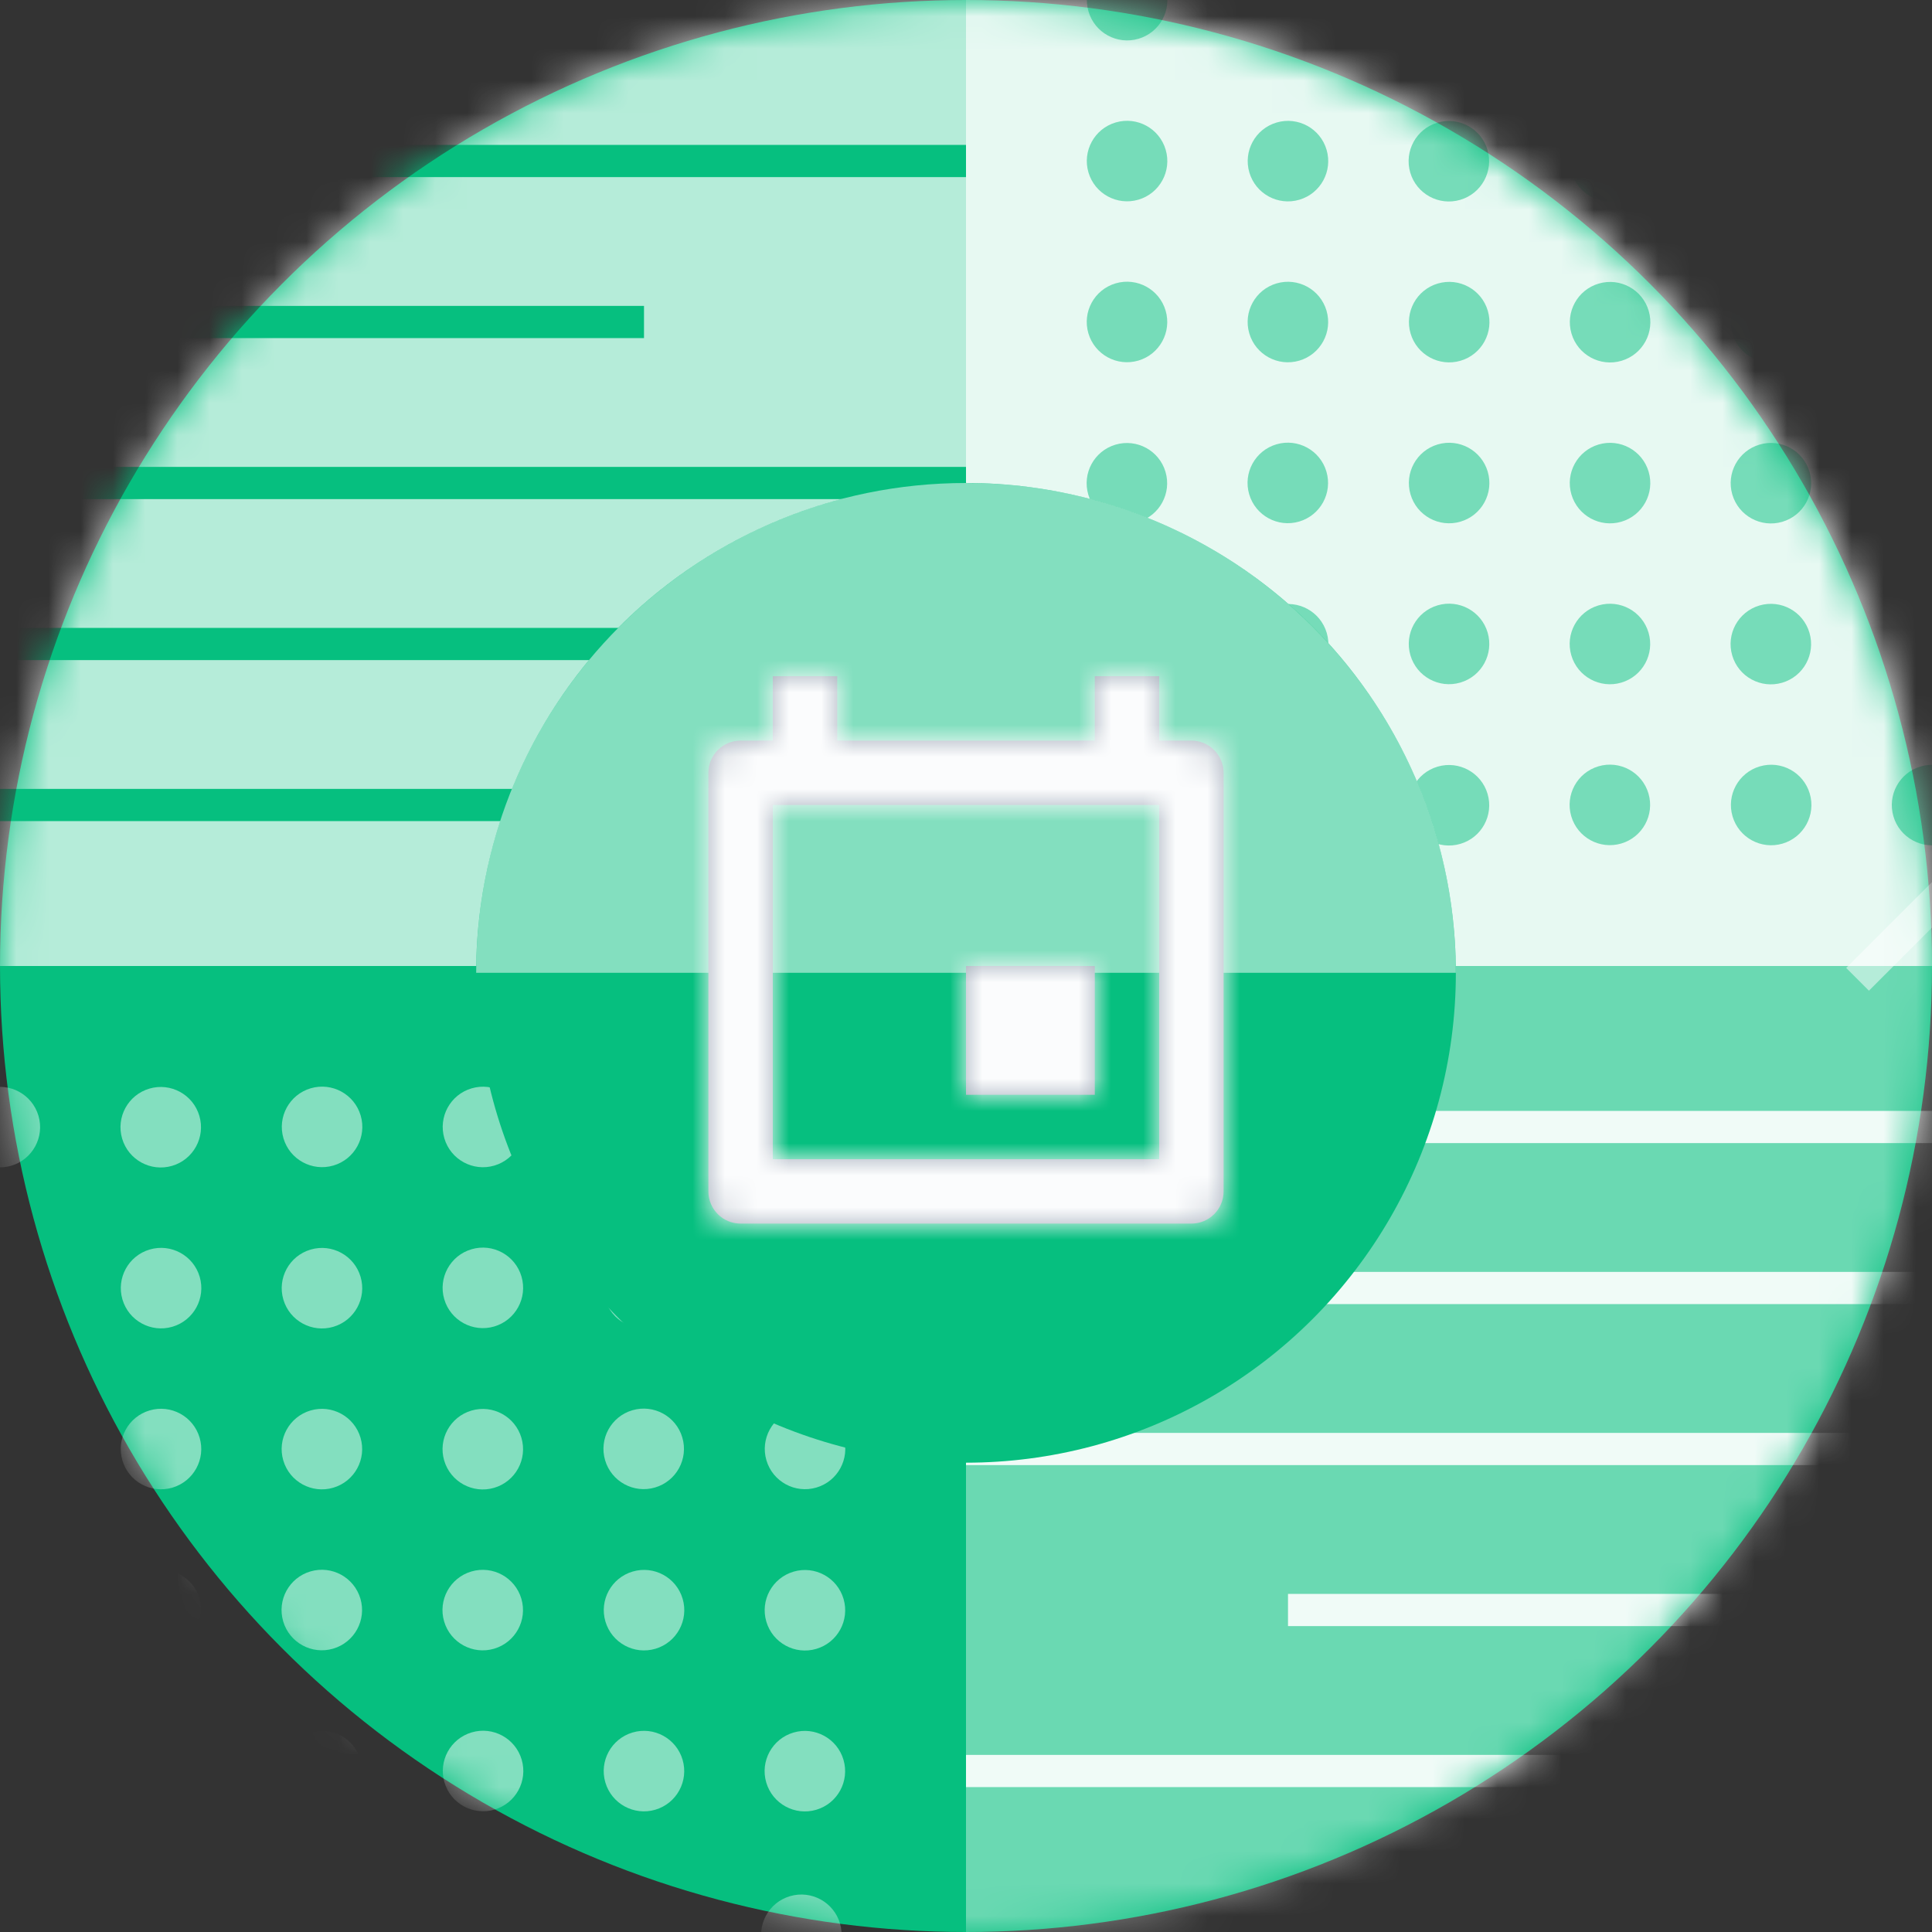 <?xml version="1.0" encoding="UTF-8"?>
<svg focusable="false" width="60px" height="60px" viewBox="0 0 60 60" version="1.1" xmlns="http://www.w3.org/2000/svg" xmlns:xlink="http://www.w3.org/1999/xlink">
    <rect x="0" y="0" width="60" height="60" fill="#333333" stroke="none"/>
    <!-- Generator: Sketch 56.3 (81716) - https://sketch.com -->
    <title>schedule</title>
    <desc>Created with Sketch.</desc>
    <defs>
        <circle id="path-1" cx="30" cy="30" r="30"></circle>
        <path d="M2,4 L2,15 L14,15 L14,4 L2,4 Z M2,2 L2,0 L4,0 L4,2 L15,2 C15.552,2 16,2.448 16,3 L16,16 C16,16.552 15.552,17 15,17 L1,17 C0.448,17 0,16.552 0,16 L0,3 C0,2.448 0.448,2 1,2 L2,2 Z M8,9 L12,9 L12,13 L8,13 L8,9 Z M12,0 L14,0 L14,2 L12,2 L12,0 Z" id="path-3"></path>
    </defs>
    <g id="Create-Connection" stroke="none" stroke-width="1" fill="none" fill-rule="evenodd">
        <g id="1.20" transform="translate(-909, -328)">
            <g id="schedule" transform="translate(909, 328)">
                <mask id="mask-2" fill="white">
                    <use xlink:href="#path-1"></use>
                </mask>
                <use id="Oval" fill="#06BF7F" fill-rule="nonzero" xlink:href="#path-1"></use>
                <g id="Group" mask="url(#mask-2)">
                    <g transform="translate(-10, -2.5)">
                        <rect id="Rectangle" stroke="none" fill="#FFFFFF" fill-rule="nonzero" opacity="0.9" transform="translate(55, 17.5) rotate(-180) translate(-55, -17.5) " x="40" y="2.5" width="30" height="30"></rect>
                        <rect id="Rectangle" stroke="none" fill="#FFFFFF" fill-rule="nonzero" opacity="0.7" transform="translate(20, 17.5) rotate(-180) translate(-20, -17.5) " x="1.77635684e-15" y="2.5" width="40" height="30"></rect>
                        <rect id="Rectangle" stroke="none" fill="#FFFFFF" fill-rule="nonzero" opacity="0.4" transform="translate(60, 47.5) rotate(-180) translate(-60, -47.5) " x="40" y="32.5" width="40" height="30"></rect>
                        <path d="M10,7.5 L40,7.5" id="Path" stroke="#06BF7F" stroke-width="1" fill="none"></path>
                        <path d="M10,12.5 L30,12.5" id="Path" stroke="#06BF7F" stroke-width="1" fill="none"></path>
                        <path d="M10,17.5 L40,17.5" id="Path" stroke="#06BF7F" stroke-width="1" fill="none"></path>
                        <path d="M10,22.5 L30,22.5" id="Path" stroke="#06BF7F" stroke-width="1" fill="none"></path>
                        <path d="M10,27.5 L40,27.5" id="Path" stroke="#06BF7F" stroke-width="1" fill="none"></path>
                        <g id="Group" opacity="0.9" stroke="none" stroke-width="1" fill="none" fill-rule="evenodd" transform="translate(40, 36.25)">
                            <path d="M0,1.25 L30,1.25" id="Path" stroke="#FFFFFF"></path>
                            <path d="M10,6.25 L30,6.25" id="Path" stroke="#FFFFFF"></path>
                            <path d="M0,11.25 L30,11.25" id="Path" stroke="#FFFFFF"></path>
                            <path d="M10,16.25 L30,16.25" id="Path" stroke="#FFFFFF"></path>
                            <path d="M0,21.25 L30,21.25" id="Path" stroke="#FFFFFF"></path>
                        </g>
                        <g id="Group" opacity="0.5" stroke="none" stroke-width="1" fill="none" fill-rule="evenodd" transform="translate(42.5, 0)">
                            <circle id="Oval" fill="#06BF7F" fill-rule="nonzero" transform="translate(22.505, 27.5) rotate(-16.38) translate(-22.505, -27.5) " cx="22.505" cy="27.5" r="1.25"></circle>
                            <circle id="Oval" fill="#06BF7F" fill-rule="nonzero" transform="translate(27.502, 27.502) rotate(-16.38) translate(-27.502, -27.502) " cx="27.502" cy="27.502" r="1.25"></circle>
                            <circle id="Oval" fill="#06BF7F" fill-rule="nonzero" transform="translate(22.495, 22.503) rotate(-16.38) translate(-22.495, -22.503) " cx="22.495" cy="22.503" r="1.25"></circle>
                            <circle id="Oval" fill="#06BF7F" fill-rule="nonzero" transform="translate(22.498, 17.506) rotate(-16.38) translate(-22.498, -17.506) " cx="22.498" cy="17.506" r="1.25"></circle>
                            <circle id="Oval" fill="#06BF7F" fill-rule="nonzero" transform="translate(22.5, 12.509) rotate(-16.38) translate(-22.5, -12.509) " cx="22.5" cy="12.509" r="1.25"></circle>
                            <circle id="Oval" fill="#06BF7F" fill-rule="nonzero" transform="translate(22.503, 7.499) rotate(-16.38) translate(-22.503, -7.499) " cx="22.503" cy="7.499" r="1.25"></circle>
                            <circle id="Oval" fill="#06BF7F" fill-rule="nonzero" transform="translate(17.496, 27.497) rotate(-16.38) translate(-17.496, -27.497) " cx="17.496" cy="27.497" r="1.25"></circle>
                            <circle id="Oval" fill="#06BF7F" fill-rule="nonzero" transform="translate(17.498, 22.5) rotate(-16.38) translate(-17.498, -22.5) " cx="17.498" cy="22.5" r="1.25"></circle>
                            <circle id="Oval" fill="#06BF7F" fill-rule="nonzero" transform="translate(17.501, 17.503) rotate(-16.38) translate(-17.501, -17.503) " cx="17.501" cy="17.503" r="1.25"></circle>
                            <circle id="Oval" fill="#06BF7F" fill-rule="nonzero" transform="translate(17.503, 12.506) rotate(-16.38) translate(-17.503, -12.506) " cx="17.503" cy="12.506" r="1.25"></circle>
                            <circle id="Oval" fill="#06BF7F" fill-rule="nonzero" transform="translate(17.506, 7.509) rotate(-16.38) translate(-17.506, -7.509) " cx="17.506" cy="7.509" r="1.25"></circle>
                            <circle id="Oval" fill="#06BF7F" fill-rule="nonzero" transform="translate(12.499, 27.508) rotate(-16.38) translate(-12.499, -27.508) " cx="12.499" cy="27.508" r="1.25"></circle>
                            <circle id="Oval" fill="#06BF7F" fill-rule="nonzero" transform="translate(12.501, 22.498) rotate(-16.38) translate(-12.501, -22.498) " cx="12.501" cy="22.498" r="1.25"></circle>
                            <circle id="Oval" fill="#06BF7F" fill-rule="nonzero" transform="translate(12.504, 17.501) rotate(-16.38) translate(-12.504, -17.501) " cx="12.504" cy="17.501" r="1.25"></circle>
                            <circle id="Oval" fill="#06BF7F" fill-rule="nonzero" transform="translate(12.506, 12.504) rotate(-16.38) translate(-12.506, -12.504) " cx="12.506" cy="12.504" r="1.25"></circle>
                            <circle id="Oval" fill="#06BF7F" fill-rule="nonzero" transform="translate(12.496, 7.507) rotate(-16.38) translate(-12.496, -7.507) " cx="12.496" cy="7.507" r="1.25"></circle>
                            <circle id="Oval" fill="#06BF7F" fill-rule="nonzero" transform="translate(7.502, 27.505) rotate(-16.38) translate(-7.502, -27.505) " cx="7.502" cy="27.505" r="1.25"></circle>
                            <circle id="Oval" fill="#06BF7F" fill-rule="nonzero" transform="translate(7.504, 22.508) rotate(-16.38) translate(-7.504, -22.508) " cx="7.504" cy="22.508" r="1.25"></circle>
                            <circle id="Oval" fill="#06BF7F" fill-rule="nonzero" transform="translate(7.494, 17.498) rotate(-16.38) translate(-7.494, -17.498) " cx="7.494" cy="17.498" r="1.25"></circle>
                            <circle id="Oval" fill="#06BF7F" fill-rule="nonzero" transform="translate(7.497, 12.501) rotate(-16.38) translate(-7.497, -12.501) " cx="7.497" cy="12.501" r="1.25"></circle>
                            <circle id="Oval" fill="#06BF7F" fill-rule="nonzero" transform="translate(7.499, 7.504) rotate(-16.38) translate(-7.499, -7.504) " cx="7.499" cy="7.504" r="1.25"></circle>
                            <circle id="Oval" fill="#06BF7F" fill-rule="nonzero" transform="translate(2.505, 27.503) rotate(-16.38) translate(-2.505, -27.503) " cx="2.505" cy="27.503" r="1.25"></circle>
                            <circle id="Oval" fill="#06BF7F" fill-rule="nonzero" transform="translate(2.495, 22.506) rotate(-16.38) translate(-2.495, -22.506) " cx="2.495" cy="22.506" r="1.25"></circle>
                            <circle id="Oval" fill="#06BF7F" fill-rule="nonzero" transform="translate(2.497, 17.508) rotate(-16.38) translate(-2.497, -17.508) " cx="2.497" cy="17.508" r="1.25"></circle>
                            <circle id="Oval" fill="#06BF7F" fill-rule="nonzero" transform="translate(2.5, 12.499) rotate(-16.38) translate(-2.5, -12.499) " cx="2.5" cy="12.499" r="1.25"></circle>
                            <circle id="Oval" fill="#06BF7F" fill-rule="nonzero" transform="translate(2.502, 7.502) rotate(-16.38) translate(-2.502, -7.502) " cx="2.502" cy="7.502" r="1.25"></circle>
                            <circle id="Oval" fill="#06BF7F" fill-rule="nonzero" transform="translate(2.504, 2.505) rotate(-16.38) translate(-2.504, -2.505) " cx="2.504" cy="2.505" r="1.25"></circle>
                        </g>
                        <g id="Group" opacity="0.5" stroke="none" stroke-width="1" fill="none" fill-rule="evenodd" transform="translate(7.5, 35)">
                            <circle id="Oval" fill="#FFFFFF" fill-rule="nonzero" transform="translate(7.492, 2.507) rotate(-16.38) translate(-7.492, -2.507) " cx="7.492" cy="2.507" r="1.25"></circle>
                            <circle id="Oval" fill="#FFFFFF" fill-rule="nonzero" transform="translate(2.495, 2.504) rotate(-16.38) translate(-2.495, -2.504) " cx="2.495" cy="2.504" r="1.25"></circle>
                            <circle id="Oval" fill="#FFFFFF" fill-rule="nonzero" transform="translate(7.502, 7.504) rotate(-16.38) translate(-7.502, -7.504) " cx="7.502" cy="7.504" r="1.25"></circle>
                            <circle id="Oval" fill="#FFFFFF" fill-rule="nonzero" transform="translate(7.5, 12.501) rotate(-16.38) translate(-7.5, -12.501) " cx="7.5" cy="12.501" r="1.25"></circle>
                            <circle id="Oval" fill="#FFFFFF" fill-rule="nonzero" transform="translate(7.497, 17.498) rotate(-16.38) translate(-7.497, -17.498) " cx="7.497" cy="17.498" r="1.25"></circle>
                            <circle id="Oval" fill="#FFFFFF" fill-rule="nonzero" transform="translate(7.495, 22.495) rotate(-16.38) translate(-7.495, -22.495) " cx="7.495" cy="22.495" r="1.25"></circle>
                            <circle id="Oval" fill="#FFFFFF" fill-rule="nonzero" transform="translate(12.502, 2.497) rotate(-16.38) translate(-12.502, -2.497) " cx="12.502" cy="2.497" r="1.25"></circle>
                            <circle id="Oval" fill="#FFFFFF" fill-rule="nonzero" transform="translate(12.499, 7.506) rotate(-16.38) translate(-12.499, -7.506) " cx="12.499" cy="7.506" r="1.25"></circle>
                            <circle id="Oval" fill="#FFFFFF" fill-rule="nonzero" transform="translate(12.497, 12.503) rotate(-16.38) translate(-12.497, -12.503) " cx="12.497" cy="12.503" r="1.25"></circle>
                            <circle id="Oval" fill="#FFFFFF" fill-rule="nonzero" transform="translate(12.494, 17.501) rotate(-16.38) translate(-12.494, -17.501) " cx="12.494" cy="17.501" r="1.25"></circle>
                            <circle id="Oval" fill="#FFFFFF" fill-rule="nonzero" transform="translate(12.492, 22.498) rotate(-16.38) translate(-12.492, -22.498) " cx="12.492" cy="22.498" r="1.25"></circle>
                            <circle id="Oval" fill="#FFFFFF" fill-rule="nonzero" transform="translate(17.499, 2.499) rotate(-16.38) translate(-17.499, -2.499) " cx="17.499" cy="2.499" r="1.25"></circle>
                            <circle id="Oval" fill="#FFFFFF" fill-rule="nonzero" transform="translate(17.496, 7.496) rotate(-16.38) translate(-17.496, -7.496) " cx="17.496" cy="7.496" r="1.25"></circle>
                            <circle id="Oval" fill="#FFFFFF" fill-rule="nonzero" transform="translate(17.494, 12.506) rotate(-16.38) translate(-17.494, -12.506) " cx="17.494" cy="12.506" r="1.25"></circle>
                            <circle id="Oval" fill="#FFFFFF" fill-rule="nonzero" transform="translate(17.492, 17.503) rotate(-16.38) translate(-17.492, -17.503) " cx="17.492" cy="17.503" r="1.25"></circle>
                            <circle id="Oval" fill="#FFFFFF" fill-rule="nonzero" transform="translate(17.502, 22.5) rotate(-16.38) translate(-17.502, -22.5) " cx="17.502" cy="22.5" r="1.25"></circle>
                            <circle id="Oval" fill="#FFFFFF" fill-rule="nonzero" transform="translate(22.496, 2.502) rotate(-16.38) translate(-22.496, -2.502) " cx="22.496" cy="2.502" r="1.25"></circle>
                            <circle id="Oval" fill="#FFFFFF" fill-rule="nonzero" transform="translate(22.494, 7.499) rotate(-16.38) translate(-22.494, -7.499) " cx="22.494" cy="7.499" r="1.25"></circle>
                            <circle id="Oval" fill="#FFFFFF" fill-rule="nonzero" transform="translate(22.491, 12.496) rotate(-16.38) translate(-22.491, -12.496) " cx="22.491" cy="12.496" r="1.25"></circle>
                            <circle id="Oval" fill="#FFFFFF" fill-rule="nonzero" transform="translate(22.501, 17.505) rotate(-16.38) translate(-22.501, -17.505) " cx="22.501" cy="17.505" r="1.25"></circle>
                            <circle id="Oval" fill="#FFFFFF" fill-rule="nonzero" transform="translate(22.499, 22.503) rotate(-16.38) translate(-22.499, -22.503) " cx="22.499" cy="22.503" r="1.25"></circle>
                            <circle id="Oval" fill="#FFFFFF" fill-rule="nonzero" transform="translate(27.493, 2.504) rotate(-16.38) translate(-27.493, -2.504) " cx="27.493" cy="2.504" r="1.25"></circle>
                            <circle id="Oval" fill="#FFFFFF" fill-rule="nonzero" transform="translate(27.503, 7.501) rotate(-16.38) translate(-27.503, -7.501) " cx="27.503" cy="7.501" r="1.25"></circle>
                            <circle id="Oval" fill="#FFFFFF" fill-rule="nonzero" transform="translate(27.501, 12.498) rotate(-16.38) translate(-27.501, -12.498) " cx="27.501" cy="12.498" r="1.25"></circle>
                            <circle id="Oval" fill="#FFFFFF" fill-rule="nonzero" transform="translate(27.498, 17.508) rotate(-16.38) translate(-27.498, -17.508) " cx="27.498" cy="17.508" r="1.25"></circle>
                            <circle id="Oval" fill="#FFFFFF" fill-rule="nonzero" transform="translate(27.496, 22.505) rotate(-16.38) translate(-27.496, -22.505) " cx="27.496" cy="22.505" r="1.25"></circle>
                            <circle id="Oval" fill="#FFFFFF" fill-rule="nonzero" transform="translate(27.387, 27.587) rotate(-16.26) translate(-27.387, -27.587) " cx="27.387" cy="27.587" r="1.25"></circle>
                        </g>
                        <circle id="Oval" stroke="none" fill="#06BF7F" fill-rule="nonzero" cx="40" cy="32.712" r="15.213"></circle>
                        <path d="M55.212,32.712 C55.212,24.311 48.402,17.5 40,17.5 C31.598,17.5 24.788,24.311 24.788,32.712 L55.212,32.712 Z" id="Path" stroke="none" fill="#FFFFFF" fill-rule="nonzero" opacity="0.5"></path>
                    </g>
                </g>
                <g id="Group" opacity="0.5" mask="url(#mask-2)" stroke="#FFFFFF">
                    <g transform="translate(57.5, 8.75)" id="Path">
                        <path d="M0.188,21.663 L21.4,0.45"></path>
                    </g>
                </g>
                <g id="Icons/Info/20/Schedule" mask="url(#mask-2)">
                    <g transform="translate(20, 20)" id="Schedule">
                        <g transform="translate(2, 1)">
                            <mask id="mask-4" fill="white">
                                <use xlink:href="#path-3"></use>
                            </mask>
                            <use id="Mask" fill="#A2ACBA" fill-rule="nonzero" xlink:href="#path-3"></use>
                            <g id="Colors/Icons/Active" mask="url(#mask-4)">
                                <g transform="translate(-2, -1)" id="Colors/Basic/Toned-White">
                                    <g>
                                        <g id="Colors/Basic/Black" fill="#000000">
                                            <rect id="Color" x="0" y="0" width="20" height="20"></rect>
                                        </g>
                                        <rect id="filter" fill="#FFFFFF" opacity="0.99" x="0" y="0" width="20" height="20"></rect>
                                        <g id="Colors/Accent/Base" opacity="0.01" fill="#2E75F0">
                                            <g id="Colors/Basic/Blue">
                                                <rect id="Color" x="0" y="0" width="20" height="20"></rect>
                                            </g>
                                        </g>
                                    </g>
                                </g>
                            </g>
                        </g>
                    </g>
                </g>
            </g>
        </g>
    </g>
</svg>